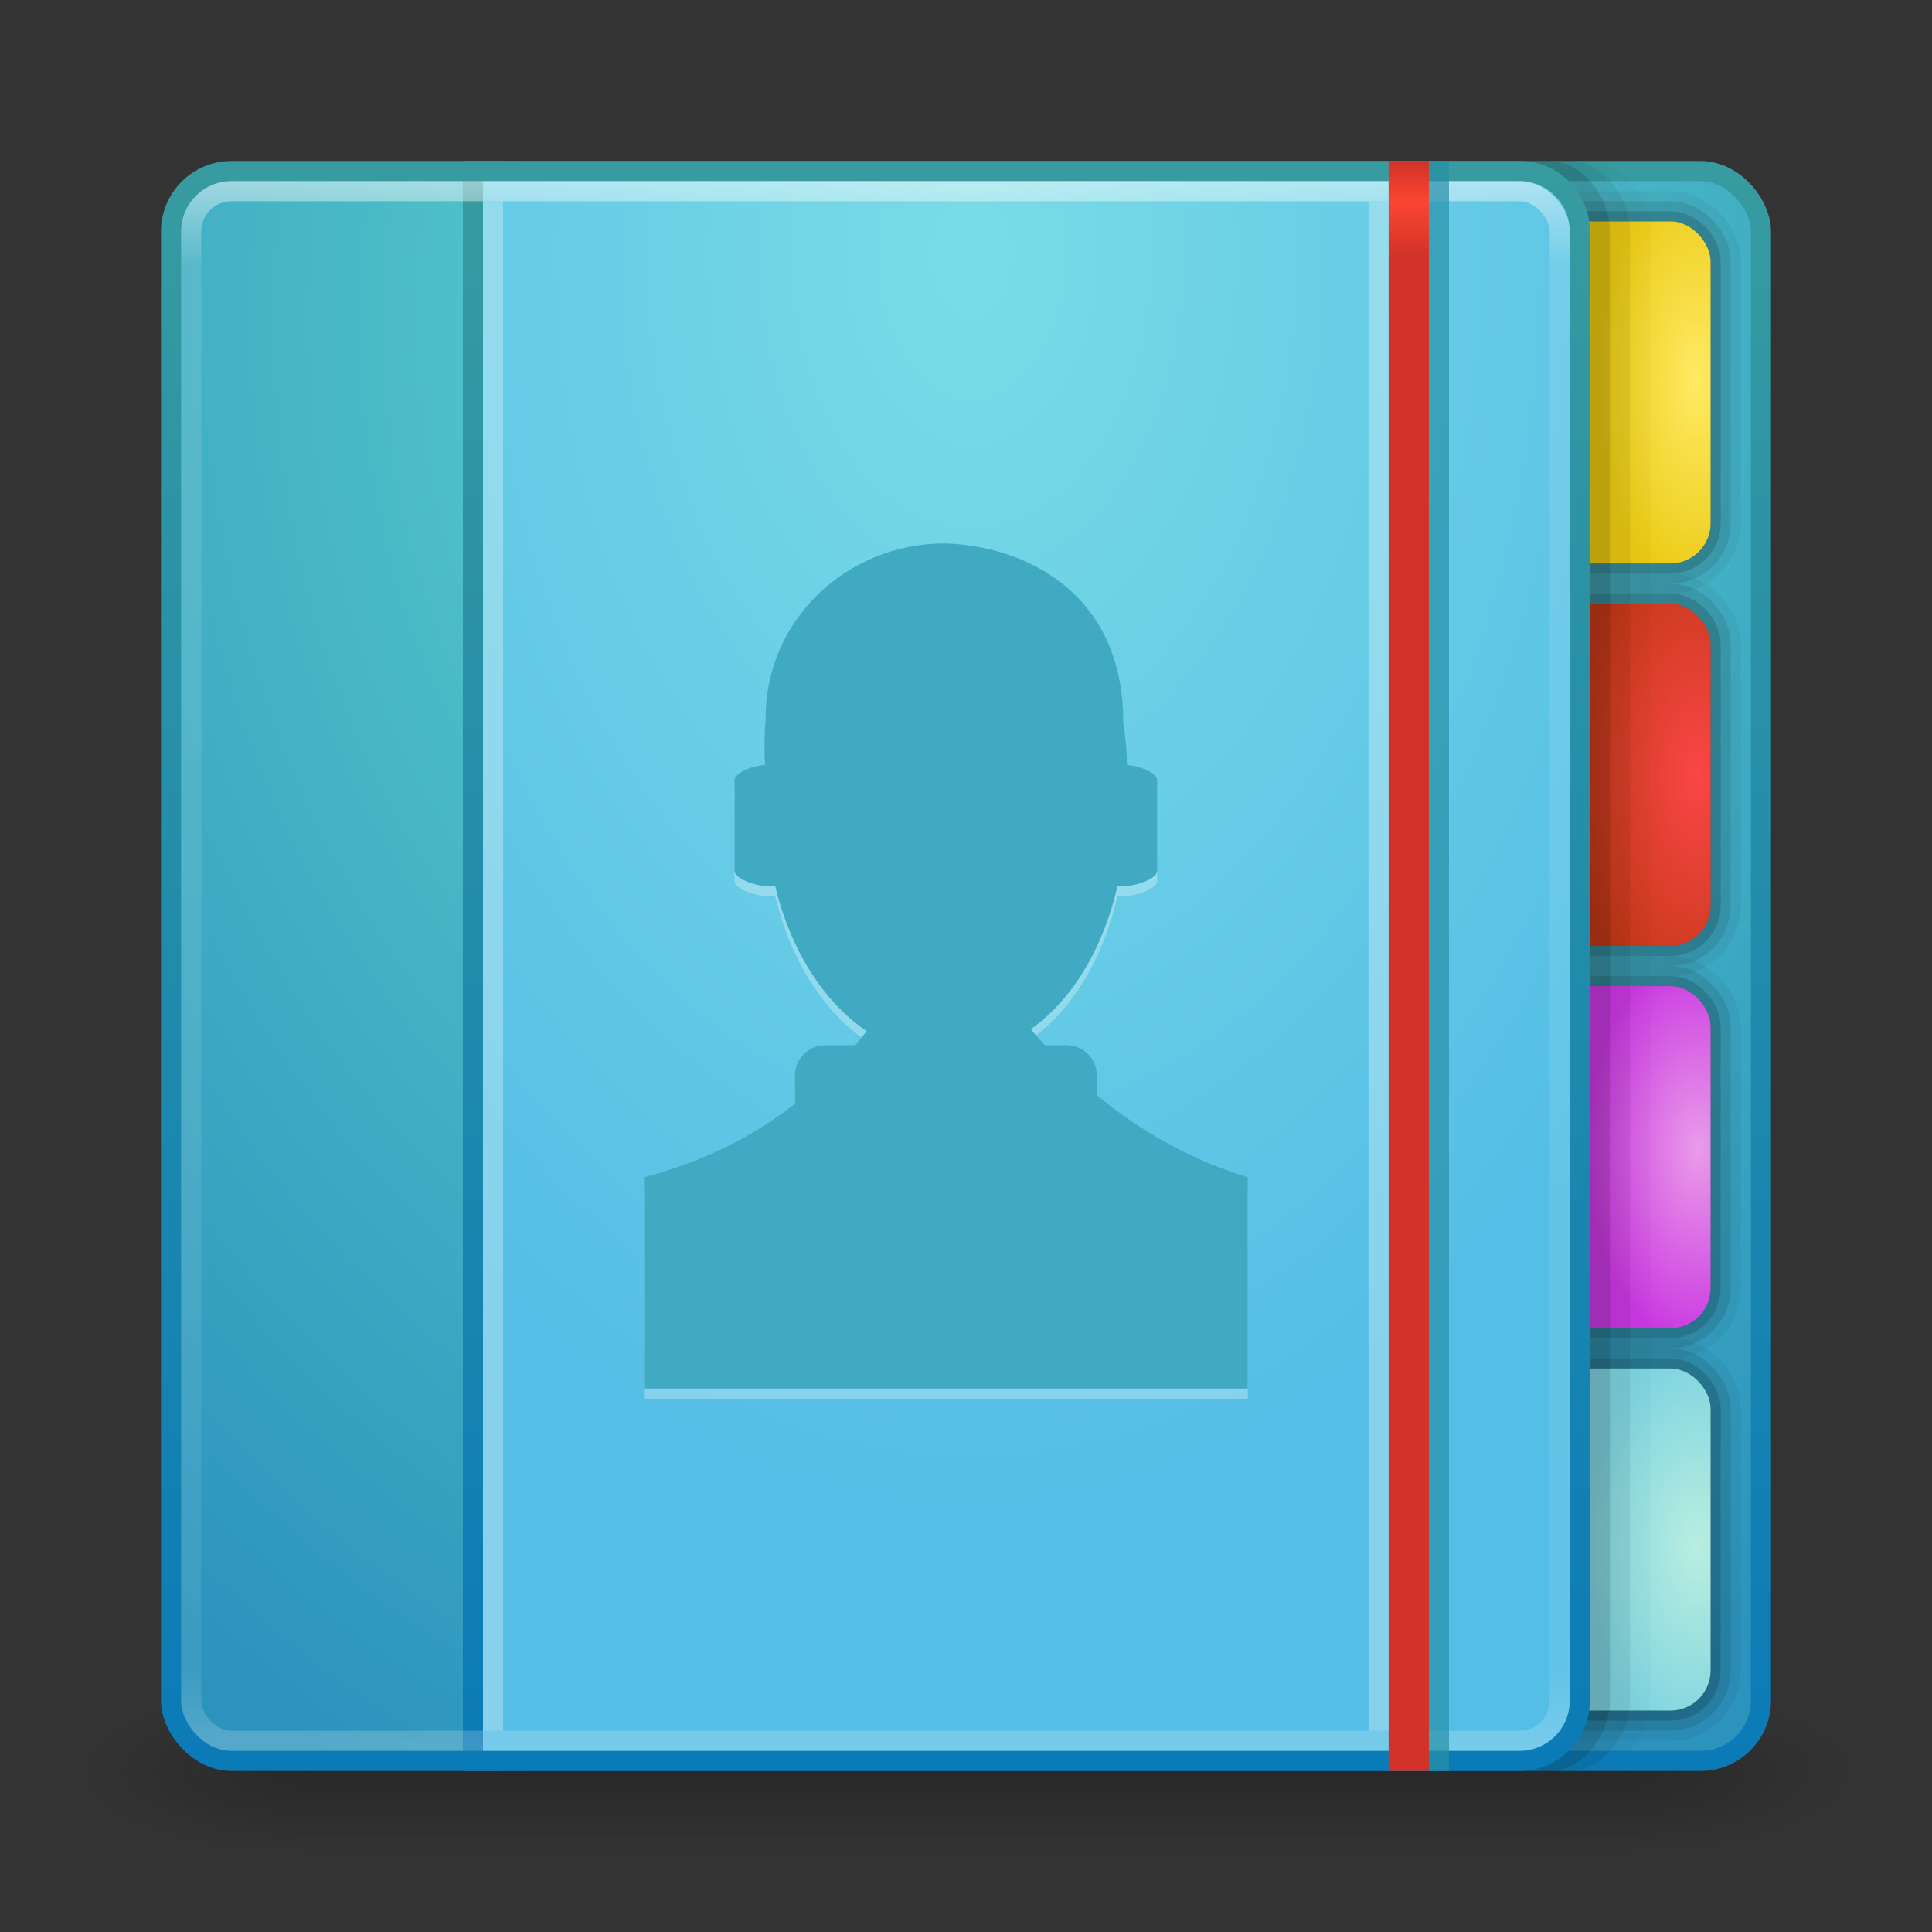 <?xml version="1.0" encoding="UTF-8" standalone="no"?>
<!-- Created with Inkscape (http://www.inkscape.org/) -->

<svg
   xmlns:dc="http://purl.org/dc/elements/1.1/"
   xmlns:cc="http://creativecommons.org/ns#"
   xmlns:rdf="http://www.w3.org/1999/02/22-rdf-syntax-ns#"
   xmlns:svg="http://www.w3.org/2000/svg"
   xmlns="http://www.w3.org/2000/svg"
   xmlns:xlink="http://www.w3.org/1999/xlink"
   xmlns:sodipodi="http://sodipodi.sourceforge.net/DTD/sodipodi-0.dtd"
   xmlns:inkscape="http://www.inkscape.org/namespaces/inkscape"
   width="96"
   height="96"
   id="svg2"
   version="1.1"
   inkscape:version="0.48.3.1 r9886"
   sodipodi:docname="addressbook.svg">
  <rect width="100%" height="100%" fill="#333333" stroke="none"/>
  <defs
     id="defs4">
    <linearGradient
       id="linearGradient3949">
      <stop
         style="stop-color:#b9eee0;stop-opacity:1;"
         offset="0"
         id="stop3951" />
      <stop
         style="stop-color:#7cd3e0;stop-opacity:1;"
         offset="1"
         id="stop3953" />
    </linearGradient>
    <linearGradient
       id="linearGradient3941">
      <stop
         style="stop-color:#ea9bea;stop-opacity:1;"
         offset="0"
         id="stop3943" />
      <stop
         style="stop-color:#c938e0;stop-opacity:1;"
         offset="1"
         id="stop3945" />
    </linearGradient>
    <linearGradient
       id="linearGradient3933">
      <stop
         style="stop-color:#fa4646;stop-opacity:1;"
         offset="0"
         id="stop3935" />
      <stop
         style="stop-color:#c13815;stop-opacity:1;"
         offset="1"
         id="stop3937" />
    </linearGradient>
    <linearGradient
       id="linearGradient3863">
      <stop
         style="stop-color:#ffea64;stop-opacity:1;"
         offset="0"
         id="stop3865" />
      <stop
         style="stop-color:#eac911;stop-opacity:1;"
         offset="1"
         id="stop3867" />
    </linearGradient>
    <linearGradient
       id="linearGradient3819">
      <stop
         style="stop-color:#d23228;stop-opacity:1;"
         offset="0"
         id="stop3822" />
      <stop
         id="stop3828"
         offset="0.026"
         style="stop-color:#fa4632;stop-opacity:1;" />
      <stop
         style="stop-color:#d23228;stop-opacity:1;"
         offset="0.06"
         id="stop3830" />
      <stop
         style="stop-color:#d23228;stop-opacity:1;"
         offset="1"
         id="stop3824" />
    </linearGradient>
    <linearGradient
       id="linearGradient3804">
      <stop
         id="stop3806"
         offset="0"
         style="stop-color:#7adce6;stop-opacity:1;" />
      <stop
         id="stop3808"
         offset="1"
         style="stop-color:#55bee6;stop-opacity:1;" />
    </linearGradient>
    <linearGradient
       id="linearGradient3798">
      <stop
         id="stop3800"
         offset="0"
         style="stop-color:#4bafb4;stop-opacity:1;" />
      <stop
         id="stop3802"
         offset="1"
         style="stop-color:#0b7bb7;stop-opacity:1;" />
    </linearGradient>
    <linearGradient
       id="linearGradient3784">
      <stop
         style="stop-color:#379ba0;stop-opacity:1;"
         offset="0"
         id="stop3786" />
      <stop
         style="stop-color:#0b7bb7;stop-opacity:1;"
         offset="1"
         id="stop3788" />
    </linearGradient>
    <linearGradient
       id="linearGradient3776">
      <stop
         style="stop-color:#64dacf;stop-opacity:1;"
         offset="0"
         id="stop3778" />
      <stop
         style="stop-color:#2c93bd;stop-opacity:1;"
         offset="1"
         id="stop3780" />
    </linearGradient>
    <linearGradient
       id="linearGradient3817">
      <stop
         style="stop-color:#ffffff;stop-opacity:1;"
         offset="0"
         id="stop3819" />
      <stop
         id="stop3827"
         offset="0.055"
         style="stop-color:#ffffff;stop-opacity:0.235;" />
      <stop
         id="stop3825"
         offset="0.955"
         style="stop-color:#ffffff;stop-opacity:0.157;" />
      <stop
         style="stop-color:#ffffff;stop-opacity:0.392;"
         offset="1"
         id="stop3821" />
    </linearGradient>
    <radialGradient
       cx="4.993"
       cy="43.5"
       r="2.5"
       fx="4.993"
       fy="43.5"
       id="radialGradient2873-966-168"
       xlink:href="#linearGradient3688-166-749"
       gradientUnits="userSpaceOnUse"
       gradientTransform="matrix(2.004,0,0,1.4,27.988,-17.4)" />
    <linearGradient
       id="linearGradient3688-166-749">
      <stop
         id="stop2883"
         style="stop-color:#181818;stop-opacity:1"
         offset="0" />
      <stop
         id="stop2885"
         style="stop-color:#181818;stop-opacity:0"
         offset="1" />
    </linearGradient>
    <radialGradient
       cx="4.993"
       cy="43.5"
       r="2.5"
       fx="4.993"
       fy="43.5"
       id="radialGradient2875-742-326"
       xlink:href="#linearGradient3688-464-309"
       gradientUnits="userSpaceOnUse"
       gradientTransform="matrix(2.004,0,0,1.4,-20.012,-104.4)" />
    <linearGradient
       id="linearGradient3688-464-309">
      <stop
         id="stop2889"
         style="stop-color:#181818;stop-opacity:1"
         offset="0" />
      <stop
         id="stop2891"
         style="stop-color:#181818;stop-opacity:0"
         offset="1" />
    </linearGradient>
    <linearGradient
       x1="25.058"
       y1="47.028"
       x2="25.058"
       y2="39.999"
       id="linearGradient2877-634-617"
       xlink:href="#linearGradient3702-501-757"
       gradientUnits="userSpaceOnUse" />
    <linearGradient
       id="linearGradient3702-501-757">
      <stop
         id="stop2895"
         style="stop-color:#181818;stop-opacity:0"
         offset="0" />
      <stop
         id="stop2897"
         style="stop-color:#181818;stop-opacity:1"
         offset="0.5" />
      <stop
         id="stop2899"
         style="stop-color:#181818;stop-opacity:0"
         offset="1" />
    </linearGradient>
    <linearGradient
       inkscape:collect="always"
       xlink:href="#linearGradient3817"
       id="linearGradient3823"
       x1="47.214"
       y1="965.255"
       x2="47.214"
       y2="1042.918"
       gradientUnits="userSpaceOnUse" />
    <radialGradient
       inkscape:collect="always"
       xlink:href="#linearGradient3776"
       id="radialGradient3782"
       cx="47.286"
       cy="972.219"
       fx="47.286"
       fy="972.219"
       r="40"
       gradientUnits="userSpaceOnUse"
       gradientTransform="matrix(9.3803314e-7,2.045,-1.616,7.4145305e-7,1618.677,875.528)" />
    <linearGradient
       inkscape:collect="always"
       xlink:href="#linearGradient3784"
       id="linearGradient3790"
       x1="20.143"
       y1="964.541"
       x2="20.143"
       y2="1043.984"
       gradientUnits="userSpaceOnUse" />
    <radialGradient
       inkscape:collect="always"
       xlink:href="#linearGradient3804"
       id="radialGradient3794"
       gradientUnits="userSpaceOnUse"
       gradientTransform="matrix(4.1666326e-8,1.572,-1.036,2.7457628e-8,1064.442,897.142)"
       cx="45.714"
       cy="980.837"
       fx="45.714"
       fy="980.837"
       r="40" />
    <linearGradient
       inkscape:collect="always"
       xlink:href="#linearGradient3784"
       id="linearGradient3815"
       gradientUnits="userSpaceOnUse"
       gradientTransform="translate(15,0)"
       x1="20.143"
       y1="964.541"
       x2="20.143"
       y2="1043.984" />
    <linearGradient
       inkscape:collect="always"
       xlink:href="#linearGradient3819"
       id="linearGradient3826"
       x1="63.571"
       y1="7.964"
       x2="63.571"
       y2="87.432"
       gradientUnits="userSpaceOnUse"
       gradientTransform="translate(6.5,956.398)" />
    <radialGradient
       inkscape:collect="always"
       xlink:href="#linearGradient3863"
       id="radialGradient3869"
       cx="84.277"
       cy="975.486"
       fx="84.277"
       fy="975.486"
       r="5.5"
       gradientTransform="matrix(-0.867,5.3852983e-6,-1.2728637e-5,-2.049,157.347,2974.01)"
       gradientUnits="userSpaceOnUse" />
    <radialGradient
       inkscape:collect="always"
       xlink:href="#linearGradient3933"
       id="radialGradient3939"
       cx="84.298"
       cy="994.699"
       fx="84.298"
       fy="994.699"
       r="5.5"
       gradientTransform="matrix(-1.089,6.6449051e-7,-1.3908204e-6,-2.28,176.136,3262.748)"
       gradientUnits="userSpaceOnUse" />
    <radialGradient
       inkscape:collect="always"
       xlink:href="#linearGradient3941"
       id="radialGradient3947"
       cx="84.424"
       cy="1013.699"
       fx="84.424"
       fy="1013.699"
       r="5.5"
       gradientTransform="matrix(-0.993,-9.0460761e-6,1.62856e-5,-1.787,168.202,2824.931)"
       gradientUnits="userSpaceOnUse" />
    <radialGradient
       inkscape:collect="always"
       xlink:href="#linearGradient3949"
       id="radialGradient3955"
       cx="84.298"
       cy="1032.821"
       fx="84.298"
       fy="1032.821"
       r="5.5"
       gradientTransform="matrix(-1.02,1.3146005e-5,-2.3904447e-5,-1.855,170.338,2949.116)"
       gradientUnits="userSpaceOnUse" />
  </defs>
  <sodipodi:namedview
     id="base"
     pagecolor="#ffffff"
     bordercolor="#666666"
     borderopacity="1.0"
     inkscape:pageopacity="0.0"
     inkscape:pageshadow="2"
     inkscape:zoom="2.8"
     inkscape:cx="25.239599"
     inkscape:cy="45.233886"
     inkscape:document-units="px"
     inkscape:current-layer="layer1"
     showgrid="false"
     inkscape:window-width="1280"
     inkscape:window-height="756"
     inkscape:window-x="0"
     inkscape:window-y="24"
     inkscape:window-maximized="1" />
  <g
     inkscape:label="Livello 1"
     inkscape:groupmode="layer"
     id="layer1"
     transform="translate(0,-956.362)">
    <g
       style="display:inline"
       id="g2036"
       transform="matrix(2.2,0,0,0.889,-4.8,1006.584)">
      <g
         style="opacity:0.4"
         id="g3712"
         transform="matrix(1.053,0,0,1.286,-1.263,-13.429)">
        <rect
           style="fill:url(#radialGradient2873-966-168);fill-opacity:1;stroke:none"
           id="rect2801"
           y="40"
           x="38"
           height="7"
           width="5" />
        <rect
           style="fill:url(#radialGradient2875-742-326);fill-opacity:1;stroke:none"
           id="rect3696"
           transform="scale(-1,-1)"
           y="-47"
           x="-10"
           height="7"
           width="5" />
        <rect
           style="fill:url(#linearGradient2877-634-617);fill-opacity:1;stroke:none"
           id="rect3700"
           y="40"
           x="10"
           height="7"
           width="28" />
      </g>
    </g>
    <rect
       style="fill:url(#radialGradient3782);fill-opacity:1;stroke:url(#linearGradient3790);stroke-opacity:1"
       id="rect2985"
       width="79"
       height="79"
       x="8.5"
       y="964.862"
       rx="3"
       ry="3" />
    <g
       id="g3927">
      <rect
         style="opacity:0.05;fill:#000000;fill-opacity:1;stroke:#000000;stroke-width:3;stroke-miterlimit:4;stroke-opacity:1;stroke-dasharray:none"
         id="rect3915"
         width="11"
         height="17"
         x="74"
         y="967.362"
         rx="2"
         ry="2" />
      <rect
         ry="2"
         rx="2"
         y="986.362"
         x="74"
         height="17"
         width="11"
         id="rect3917"
         style="opacity:0.05;fill:#000000;fill-opacity:1;stroke:#000000;stroke-width:3;stroke-miterlimit:4;stroke-opacity:1;stroke-dasharray:none" />
      <rect
         style="opacity:0.05;fill:#000000;fill-opacity:1;stroke:#000000;stroke-width:3;stroke-miterlimit:4;stroke-opacity:1;stroke-dasharray:none"
         id="rect3919"
         width="11"
         height="17"
         x="74"
         y="1005.362"
         rx="2"
         ry="2" />
      <rect
         ry="2"
         rx="2"
         y="1024.362"
         x="74"
         height="17"
         width="11"
         id="rect3921"
         style="opacity:0.05;fill:#000000;fill-opacity:1;stroke:#000000;stroke-width:3;stroke-miterlimit:4;stroke-opacity:1;stroke-dasharray:none" />
    </g>
    <g
       id="g3907">
      <rect
         ry="2"
         rx="2"
         y="967.362"
         x="74"
         height="17"
         width="11"
         id="rect3895"
         style="opacity:0.1;fill:#000000;fill-opacity:1;stroke:#000000;stroke-opacity:1;stroke-width:2;stroke-miterlimit:4;stroke-dasharray:none" />
      <rect
         style="opacity:0.1;fill:#000000;fill-opacity:1;stroke:#000000;stroke-opacity:1;stroke-width:2;stroke-miterlimit:4;stroke-dasharray:none"
         id="rect3897"
         width="11"
         height="17"
         x="74"
         y="986.362"
         rx="2"
         ry="2" />
      <rect
         ry="2"
         rx="2"
         y="1005.362"
         x="74"
         height="17"
         width="11"
         id="rect3899"
         style="opacity:0.1;fill:#000000;fill-opacity:1;stroke:#000000;stroke-opacity:1;stroke-width:2;stroke-miterlimit:4;stroke-dasharray:none" />
      <rect
         style="opacity:0.1;fill:#000000;fill-opacity:1;stroke:#000000;stroke-opacity:1;stroke-width:2;stroke-miterlimit:4;stroke-dasharray:none"
         id="rect3901"
         width="11"
         height="17"
         x="74"
         y="1024.362"
         rx="2"
         ry="2" />
    </g>
    <g
       id="g3887">
      <rect
         style="fill:#000000;fill-opacity:1;stroke:#000000;stroke-opacity:1;opacity:0.15"
         id="rect3879"
         width="11"
         height="17"
         x="74"
         y="967.362"
         rx="2"
         ry="2" />
      <rect
         ry="2"
         rx="2"
         y="986.362"
         x="74"
         height="17"
         width="11"
         id="rect3881"
         style="fill:#000000;fill-opacity:1;stroke:#000000;stroke-opacity:1;opacity:0.15" />
      <rect
         style="fill:#000000;fill-opacity:1;stroke:#000000;stroke-opacity:1;opacity:0.15"
         id="rect3883"
         width="11"
         height="17"
         x="74"
         y="1005.362"
         rx="2"
         ry="2" />
      <rect
         ry="2"
         rx="2"
         y="1024.362"
         x="74"
         height="17"
         width="11"
         id="rect3885"
         style="fill:#000000;fill-opacity:1;stroke:#000000;stroke-opacity:1;opacity:0.15" />
    </g>
    <rect
       style="fill:url(#radialGradient3869);fill-opacity:1;stroke:none"
       id="rect3855"
       width="11"
       height="17"
       x="74"
       y="967.362"
       rx="2"
       ry="2" />
    <rect
       ry="2"
       rx="2"
       y="986.362"
       x="74"
       height="17"
       width="11"
       id="rect3857"
       style="fill:url(#radialGradient3939);fill-opacity:1;stroke:none" />
    <rect
       style="fill:url(#radialGradient3947);fill-opacity:1;stroke:none"
       id="rect3859"
       width="11"
       height="17"
       x="74"
       y="1005.362"
       rx="2"
       ry="2" />
    <rect
       ry="2"
       rx="2"
       y="1024.362"
       x="74"
       height="17"
       width="11"
       id="rect3861"
       style="fill:url(#radialGradient3955);fill-opacity:1;stroke:none" />
    <path
       sodipodi:nodetypes="csssscc"
       inkscape:connector-curvature="0"
       id="path3877"
       d="m 27,964.362 52,0 c 1.662,0 3,1.838 3,3.5 l 0,73 c 0,1.662 -1.338,3.503 -3,3.5 l -52,0 z"
       style="opacity:0.02;fill:#000000;fill-opacity:1;stroke:none" />
    <path
       style="opacity:0.07;fill:#000000;fill-opacity:1;stroke:none"
       d="m 26,964.362 52,0 c 1.662,0 3,1.838 3,3.5 l 0,73 c 0,1.662 -1.338,3.503 -3,3.5 l -52,0 z"
       id="path3875"
       inkscape:connector-curvature="0"
       sodipodi:nodetypes="csssscc" />
    <path
       sodipodi:nodetypes="csssscc"
       inkscape:connector-curvature="0"
       id="path3871"
       d="m 25,964.362 52,0 c 1.662,0 3,1.838 3,3.5 l 0,73 c 0,1.662 -1.338,3.503 -3,3.5 l -52,0 z"
       style="fill:#000000;fill-opacity:1;stroke:none;opacity:0.12" />
    <path
       style="fill:url(#radialGradient3794);fill-opacity:1;stroke:url(#linearGradient3815);stroke-opacity:1"
       d="m 23.5,964.862 52,0 c 1.662,0 3,1.338 3,3 l 0,73 c 0,1.662 -1.338,3 -3,3 l -52,0 z"
       id="rect3792"
       inkscape:connector-curvature="0"
       sodipodi:nodetypes="csssscc" />
    <rect
       style="opacity:0.3;fill:#ffffff;fill-opacity:1;stroke:none"
       id="rect3811"
       width="1"
       height="76"
       x="24"
       y="966.362" />
    <rect
       style="opacity:0.5;fill:none;stroke:url(#linearGradient3823);stroke-opacity:1"
       id="rect3813"
       width="68"
       height="77"
       x="9.5"
       y="965.862"
       rx="2"
       ry="2" />
    <rect
       style="fill:url(#linearGradient3826);fill-opacity:1;stroke:none"
       id="rect3817"
       width="2"
       height="80"
       x="69"
       y="964.362" />
    <rect
       y="966.362"
       x="68"
       height="76"
       width="1"
       id="rect3832"
       style="opacity:0.3;fill:#ffffff;fill-opacity:1;stroke:none" />
    <rect
       style="opacity:0.7;fill:#2991a7;fill-opacity:1;stroke:none"
       id="rect3834"
       width="1"
       height="80"
       x="71"
       y="964.362" />
    <path
       sodipodi:nodetypes="cccssscccssccccccsscccsssccc"
       inkscape:connector-curvature="0"
       id="path3080"
       d="m 46.953,983.862 c -4.912,0 -8.906,3.851 -8.906,8.625 -0.067,0.804 -0.073,1.611 -0.047,2.391 -0.415,0 -1.5,0.335 -1.5,0.75 l 0,4.5 c 0,0.415 1.085,0.75 1.5,0.75 l 0.516,0 c 0.754,3.164 2.395,5.766 4.547,7.219 -0.187,0.235 -0.369,0.477 -0.562,0.703 l -1.5,0 c -0.831,0 -1.5,0.669 -1.5,1.5 l 0,1.406 c -2.103,1.654 -4.574,2.882 -7.5,3.656 l 0,10.5 30,0 0,-10.5 c -2.79,-0.856 -5.273,-2.247 -7.5,-4.078 l 0,-0.984 c 0,-0.831 -0.669,-1.5 -1.5,-1.5 l -1.078,0 c -0.236,-0.261 -0.474,-0.523 -0.703,-0.797 2.075,-1.467 3.596,-4.022 4.312,-7.125 l 0.469,0 c 0.415,0 1.5,-0.335 1.5,-0.75 l 0,-4.5 c 0,-0.415 -1.085,-0.75 -1.5,-0.75 -0.009,-0.651 -0.071,-1.36 -0.188,-2.156 0,-6.399 -4.874,-8.742 -8.859,-8.859 z"
       style="opacity:0.3;fill:#ffffff;fill-opacity:1;fill-rule:nonzero;stroke:none" />
    <path
       style="fill:#41aac3;fill-opacity:1;fill-rule:nonzero;stroke:none"
       d="m 46.953,983.362 c -4.912,0 -8.906,3.851 -8.906,8.625 -0.067,0.804 -0.073,1.611 -0.047,2.391 -0.415,0 -1.5,0.335 -1.5,0.75 l 0,4.5 c 0,0.416 1.085,0.75 1.5,0.75 l 0.516,0 c 0.754,3.164 2.395,5.766 4.547,7.219 -0.187,0.235 -0.369,0.477 -0.562,0.703 l -1.5,0 c -0.831,0 -1.5,0.669 -1.5,1.5 l 0,1.406 c -2.103,1.654 -4.574,2.882 -7.5,3.656 l 0,10.5 30,0 0,-10.5 c -2.79,-0.856 -5.273,-2.247 -7.5,-4.078 l 0,-0.984 c 0,-0.831 -0.669,-1.5 -1.5,-1.5 l -1.078,0 c -0.236,-0.261 -0.474,-0.523 -0.703,-0.797 2.075,-1.467 3.596,-4.022 4.312,-7.125 l 0.469,0 c 0.415,0 1.5,-0.335 1.5,-0.75 l 0,-4.5 c 0,-0.415 -1.085,-0.75 -1.5,-0.75 -0.009,-0.651 -0.071,-1.36 -0.188,-2.156 0,-6.399 -4.874,-8.742 -8.859,-8.859 z"
       id="path3290"
       inkscape:connector-curvature="0"
       sodipodi:nodetypes="cccssscccssccccccsscccsssccc" />
  </g>
</svg>
